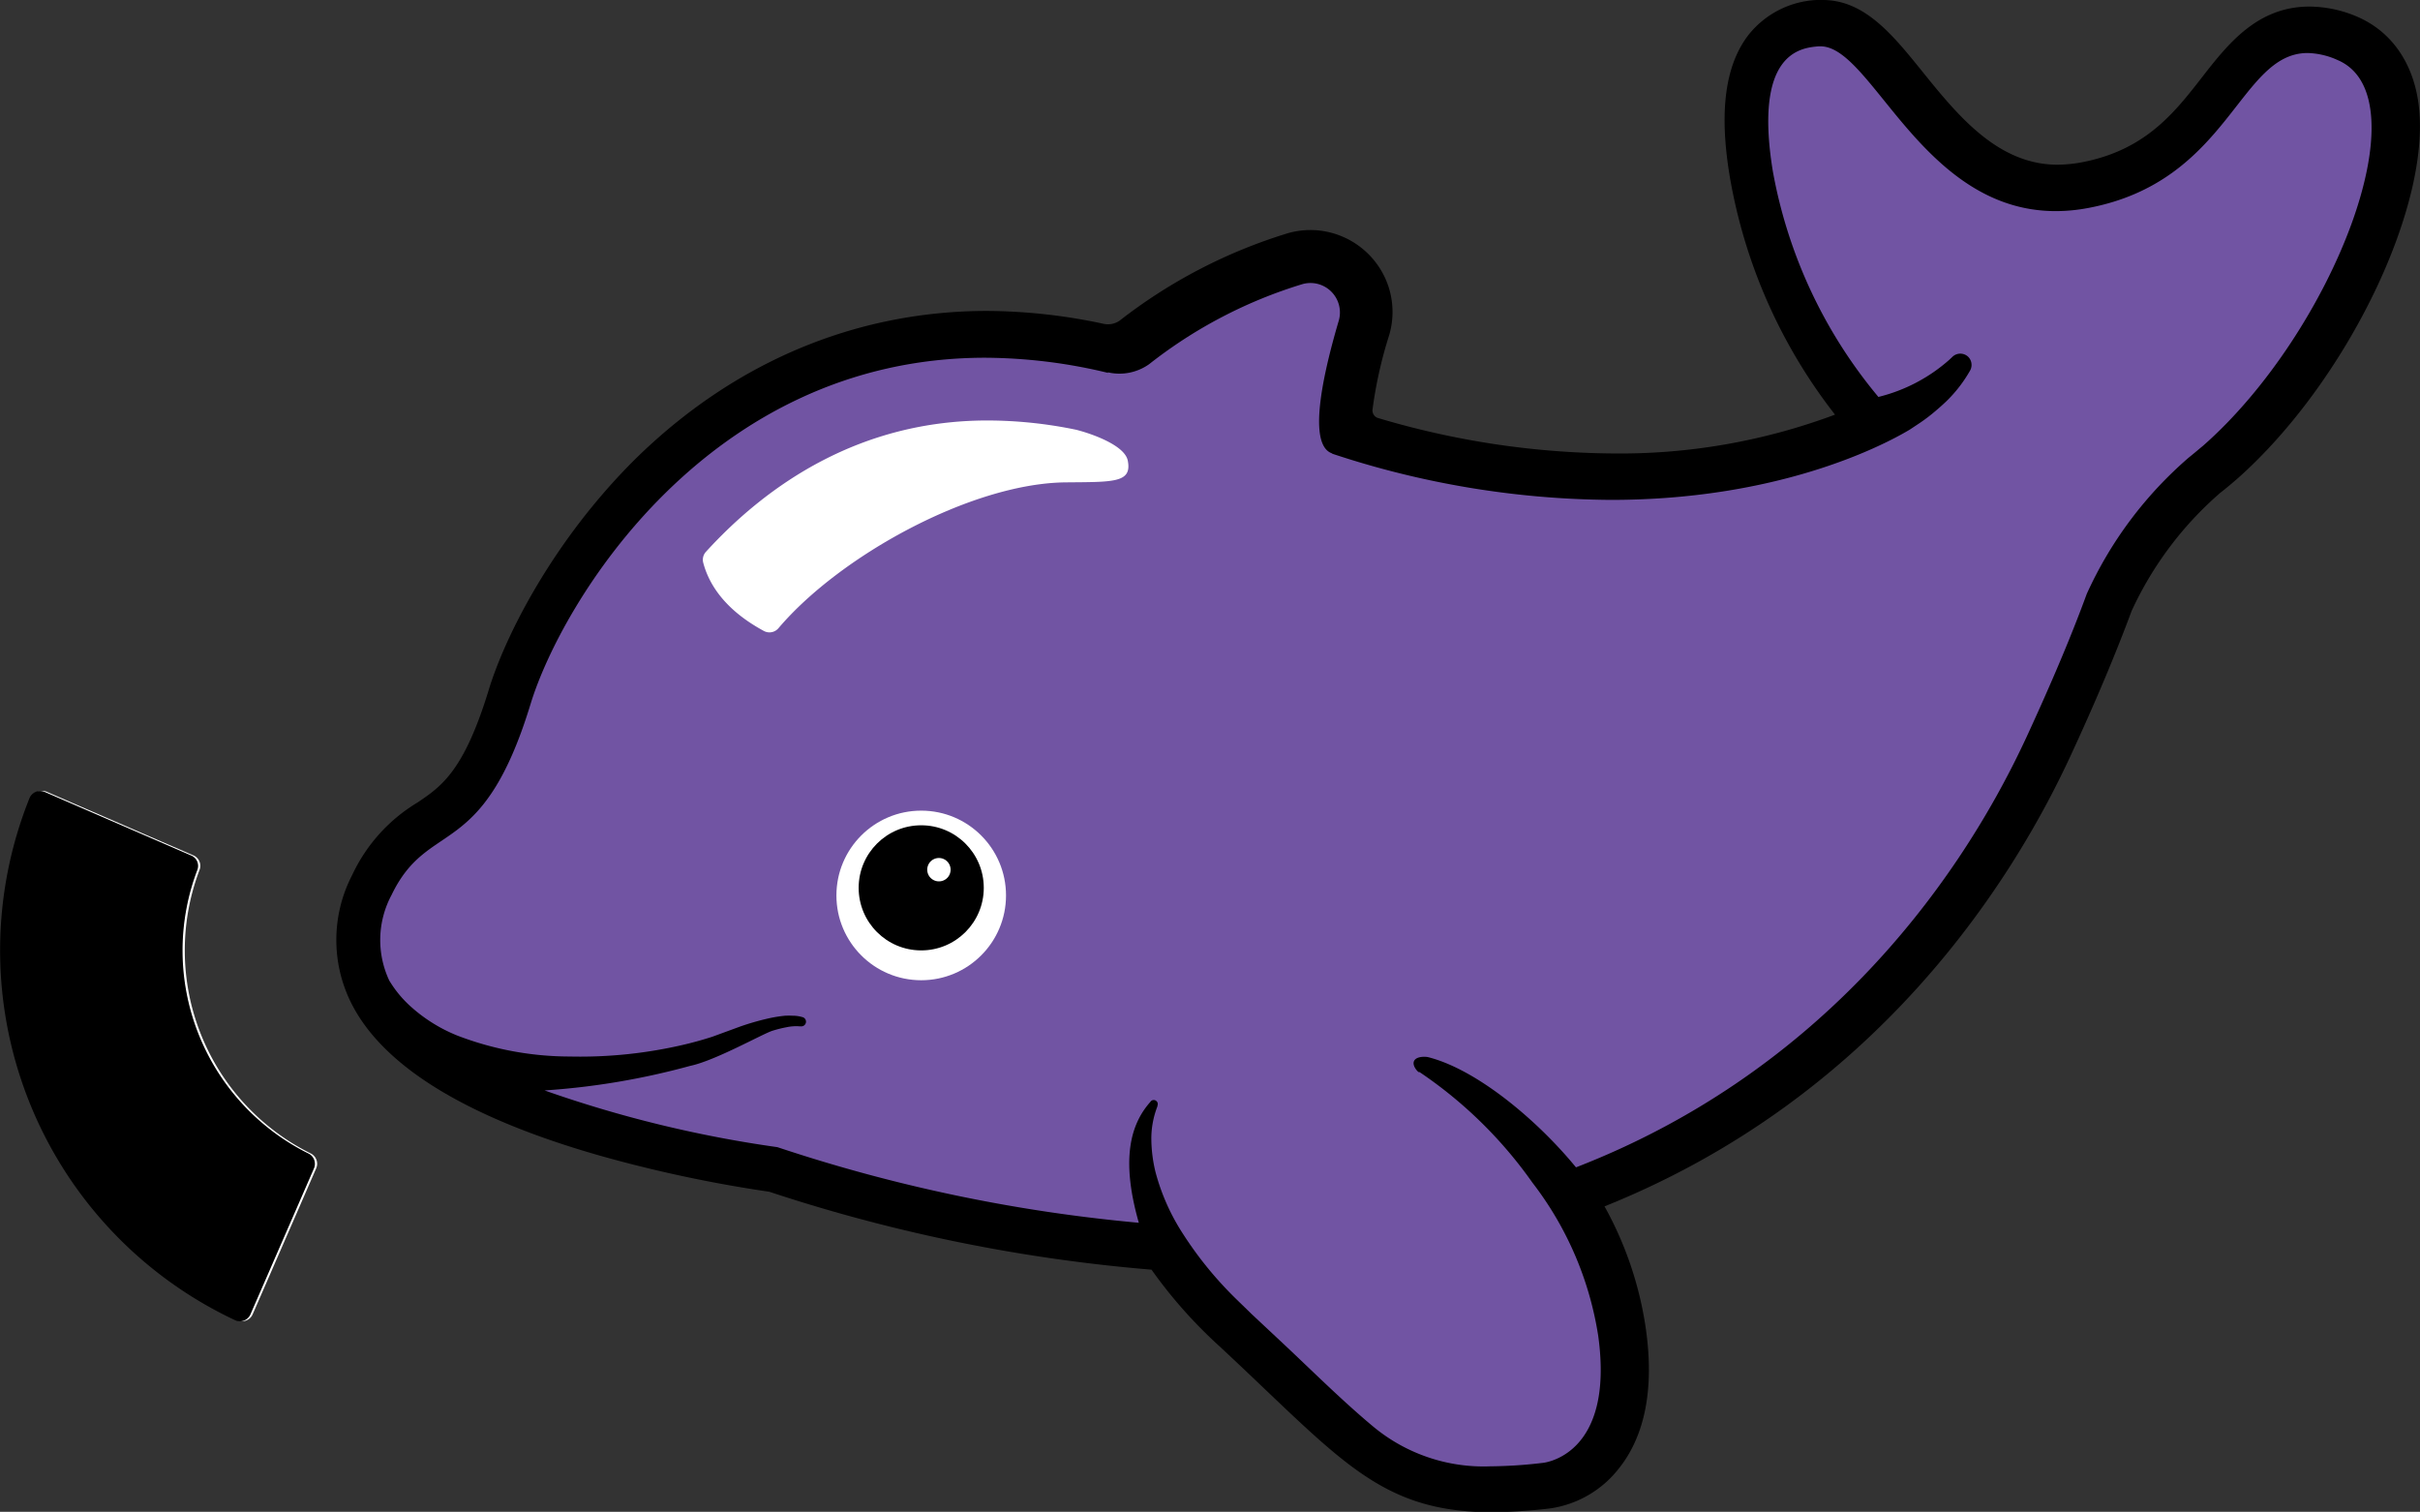 <svg xmlns="http://www.w3.org/2000/svg" viewBox="0 0 261.12 163.13"><rect x="0" y="0" width="261.12" height="163.13" fill="#333333" stroke="none"/><defs><style>.cls-1{fill:#fff}</style></defs><g id="Layer_2" data-name="Layer 2"><g id="Layer_1-2" data-name="Layer 1"><path class="cls-1" d="M33.53 124.46a24.46 24.46 0 0 1-12-30.59 1.22 1.22 0 0 0-.66-1.57L5.06 85.44a1.23 1.23 0 0 0-1.64.68 44.09 44.09 0 0 0 22.18 56.32 1.23 1.23 0 0 0 1.66-.62l6.86-15.76a1.24 1.24 0 0 0-.59-1.6z"/><path d="M260.91 10.84c-.67-4.29-3-7.47-6.48-9a13.24 13.24 0 0 0-5.24-1.13c-5.64 0-8.81 4.06-11.6 7.64-3 3.87-6.16 7.88-13 9.17a14.73 14.73 0 0 1-2.59.25c-6.46 0-10.79-5.36-14.6-10.08C204.21 3.74 201.19 0 196.67 0H196a10 10 0 0 0-7.33 3.76c-2.54 3.29-3.21 8.34-2 15.44A57.41 57.41 0 0 0 198 44.74a66.24 66.24 0 0 1-23.93 4.19 90.84 90.84 0 0 1-25.46-3.85.88.88 0 0 1-.52-.85 46.4 46.4 0 0 1 1.8-8.06 8.79 8.79 0 0 0-1.4-7.79 8.9 8.9 0 0 0-7.08-3.56 9.08 9.08 0 0 0-2.37.32 56.2 56.2 0 0 0-18.26 9.48 2.22 2.22 0 0 1-1.7.32 61.07 61.07 0 0 0-12.56-1.39c-14.24 0-27.4 5.56-38.06 16.07-8.62 8.58-13.88 18.75-15.74 24.87-2.67 8.72-5.09 10.36-7.65 12.09A18 18 0 0 0 38 94.42a15.21 15.21 0 0 0 .16 14.31c3.59 6.57 12.48 11.93 26.44 15.93a143.78 143.78 0 0 0 18.4 3.93 177.86 177.86 0 0 0 41.25 8.41 51.12 51.12 0 0 0 7.25 8.19c1.94 1.8 3.68 3.46 5.21 4.92 9.13 8.69 13.71 13.06 24.27 13.06a57.53 57.53 0 0 0 6.21-.4 11.47 11.47 0 0 0 7.48-4.31c2.83-3.54 3.82-8.6 2.93-15a38.5 38.5 0 0 0-4.47-13.29c29.48-11.83 44.05-35.16 50.25-48.54 2.69-5.8 4.91-11.08 6.62-15.7a37.75 37.75 0 0 1 9.54-12.73c.54-.42 1.07-.86 1.59-1.31l.17-.14c11.99-10.55 21.33-29.99 19.61-40.91zM33.29 124.47a24.46 24.46 0 0 1-12-30.59 1.22 1.22 0 0 0-.66-1.57L4.82 85.45a1.24 1.24 0 0 0-1.64.68 44.09 44.09 0 0 0 22.18 56.32 1.23 1.23 0 0 0 1.66-.62l6.86-15.76a1.24 1.24 0 0 0-.59-1.6z"/><path d="M252.23 6.48a8.29 8.29 0 0 0-3.23-.76c-7.43 0-8.41 13.84-23.67 16.72a18.93 18.93 0 0 1-3.51.34C207.42 22.78 202 5 196.44 5h-.24c-1.81.17-7 .57-4.92 13.42a52.49 52.49 0 0 0 11.4 24.41 18 18 0 0 0 7.64-4l.33-.31a1.23 1.23 0 0 1 1.74 0 1.24 1.24 0 0 1 .18 1.47 14.78 14.78 0 0 1-2.57 3.32c-.49.47-1 .91-1.51 1.33a19 19 0 0 1-1.63 1.19l-.8.53c-3.35 2-14.56 7.58-32.24 7.58a97.29 97.29 0 0 1-30.12-5h.09c-3-.9-.65-9.87.65-14.29a3.18 3.18 0 0 0-3.88-4A50.44 50.44 0 0 0 124 39.29a5.53 5.53 0 0 1-4.48.88l.06.07a57.19 57.19 0 0 0-13.27-1.64c-30 0-45.76 26.55-49.06 37.36-5.23 17.14-11 12.28-15 20.61a10.28 10.28 0 0 0-.24 9.25c.12.19.24.38.37.57a12.24 12.24 0 0 0 1.93 2.21 17 17 0 0 0 5.06 3.15A34 34 0 0 0 61.46 114a49.12 49.12 0 0 0 12.42-1.3q1.52-.36 3-.84l3-1.1a27.9 27.9 0 0 1 3.16-.9 14.92 14.92 0 0 1 1.65-.26 8.25 8.25 0 0 1 .86 0 3.49 3.49 0 0 1 1 .14.49.49 0 0 1-.18 1h-.16a3.2 3.2 0 0 0-.61 0 4.57 4.57 0 0 0-.73.1 13 13 0 0 0-1.49.37c-1 .29-6.18 3.23-8.91 3.8a79 79 0 0 1-15.71 2.65 129.74 129.74 0 0 0 25.12 6.12 172.57 172.57 0 0 0 39 8.16c-2-7-.83-10.71 1.25-13.05a.42.42 0 0 1 .6-.12.43.43 0 0 1 .16.53v.07a9.56 9.56 0 0 0-.66 3.51 15.55 15.55 0 0 0 .45 3.59 23.09 23.09 0 0 0 3 6.72 39.76 39.76 0 0 0 4.65 5.91c.87.92 1.8 1.78 2.7 2.67l2.82 2.64c3.43 3.19 6.74 6.53 10.26 9.47a18.63 18.63 0 0 0 12.68 4.34 51 51 0 0 0 5.66-.37s7.8-.65 6-13.7a36.16 36.16 0 0 0-7.1-16.54 47 47 0 0 0-12.18-11.93h-.1c-.22-.15-.76-.81-.45-1.27s1.25-.4 1.48-.34c5.26 1.33 11.79 6.81 15.95 11.89 25.44-9.86 40.68-29.31 48.6-46.4 2.77-6 4.9-11.07 6.51-15.47a42.7 42.7 0 0 1 11-14.71c.52-.41 1-.83 1.55-1.28 13.98-12.28 23.87-37.63 14.52-41.62z" fill="#7154a3"/><circle class="cls-1" cx="99.4" cy="96.62" r="9.15"/><circle cx="99.4" cy="95.8" r="6.75"/><path class="cls-1" d="M101.32 95.1a1.26 1.26 0 1 1 1.25-1.25 1.25 1.25 0 0 1-1.25 1.25zm13.54-43.05C104.72 52.21 90.6 60 84 67.78a1.27 1.27 0 0 1-1.6.29c-4.3-2.33-5.94-5.14-6.52-7.35a1.27 1.27 0 0 1 .29-1.18c6.75-7.4 16.75-14.17 30.37-14.17a47.3 47.3 0 0 1 9.57 1c1.41.35 5.25 1.61 5.58 3.34.47 2.42-1.56 2.29-6.83 2.34z"/></g></g></svg>